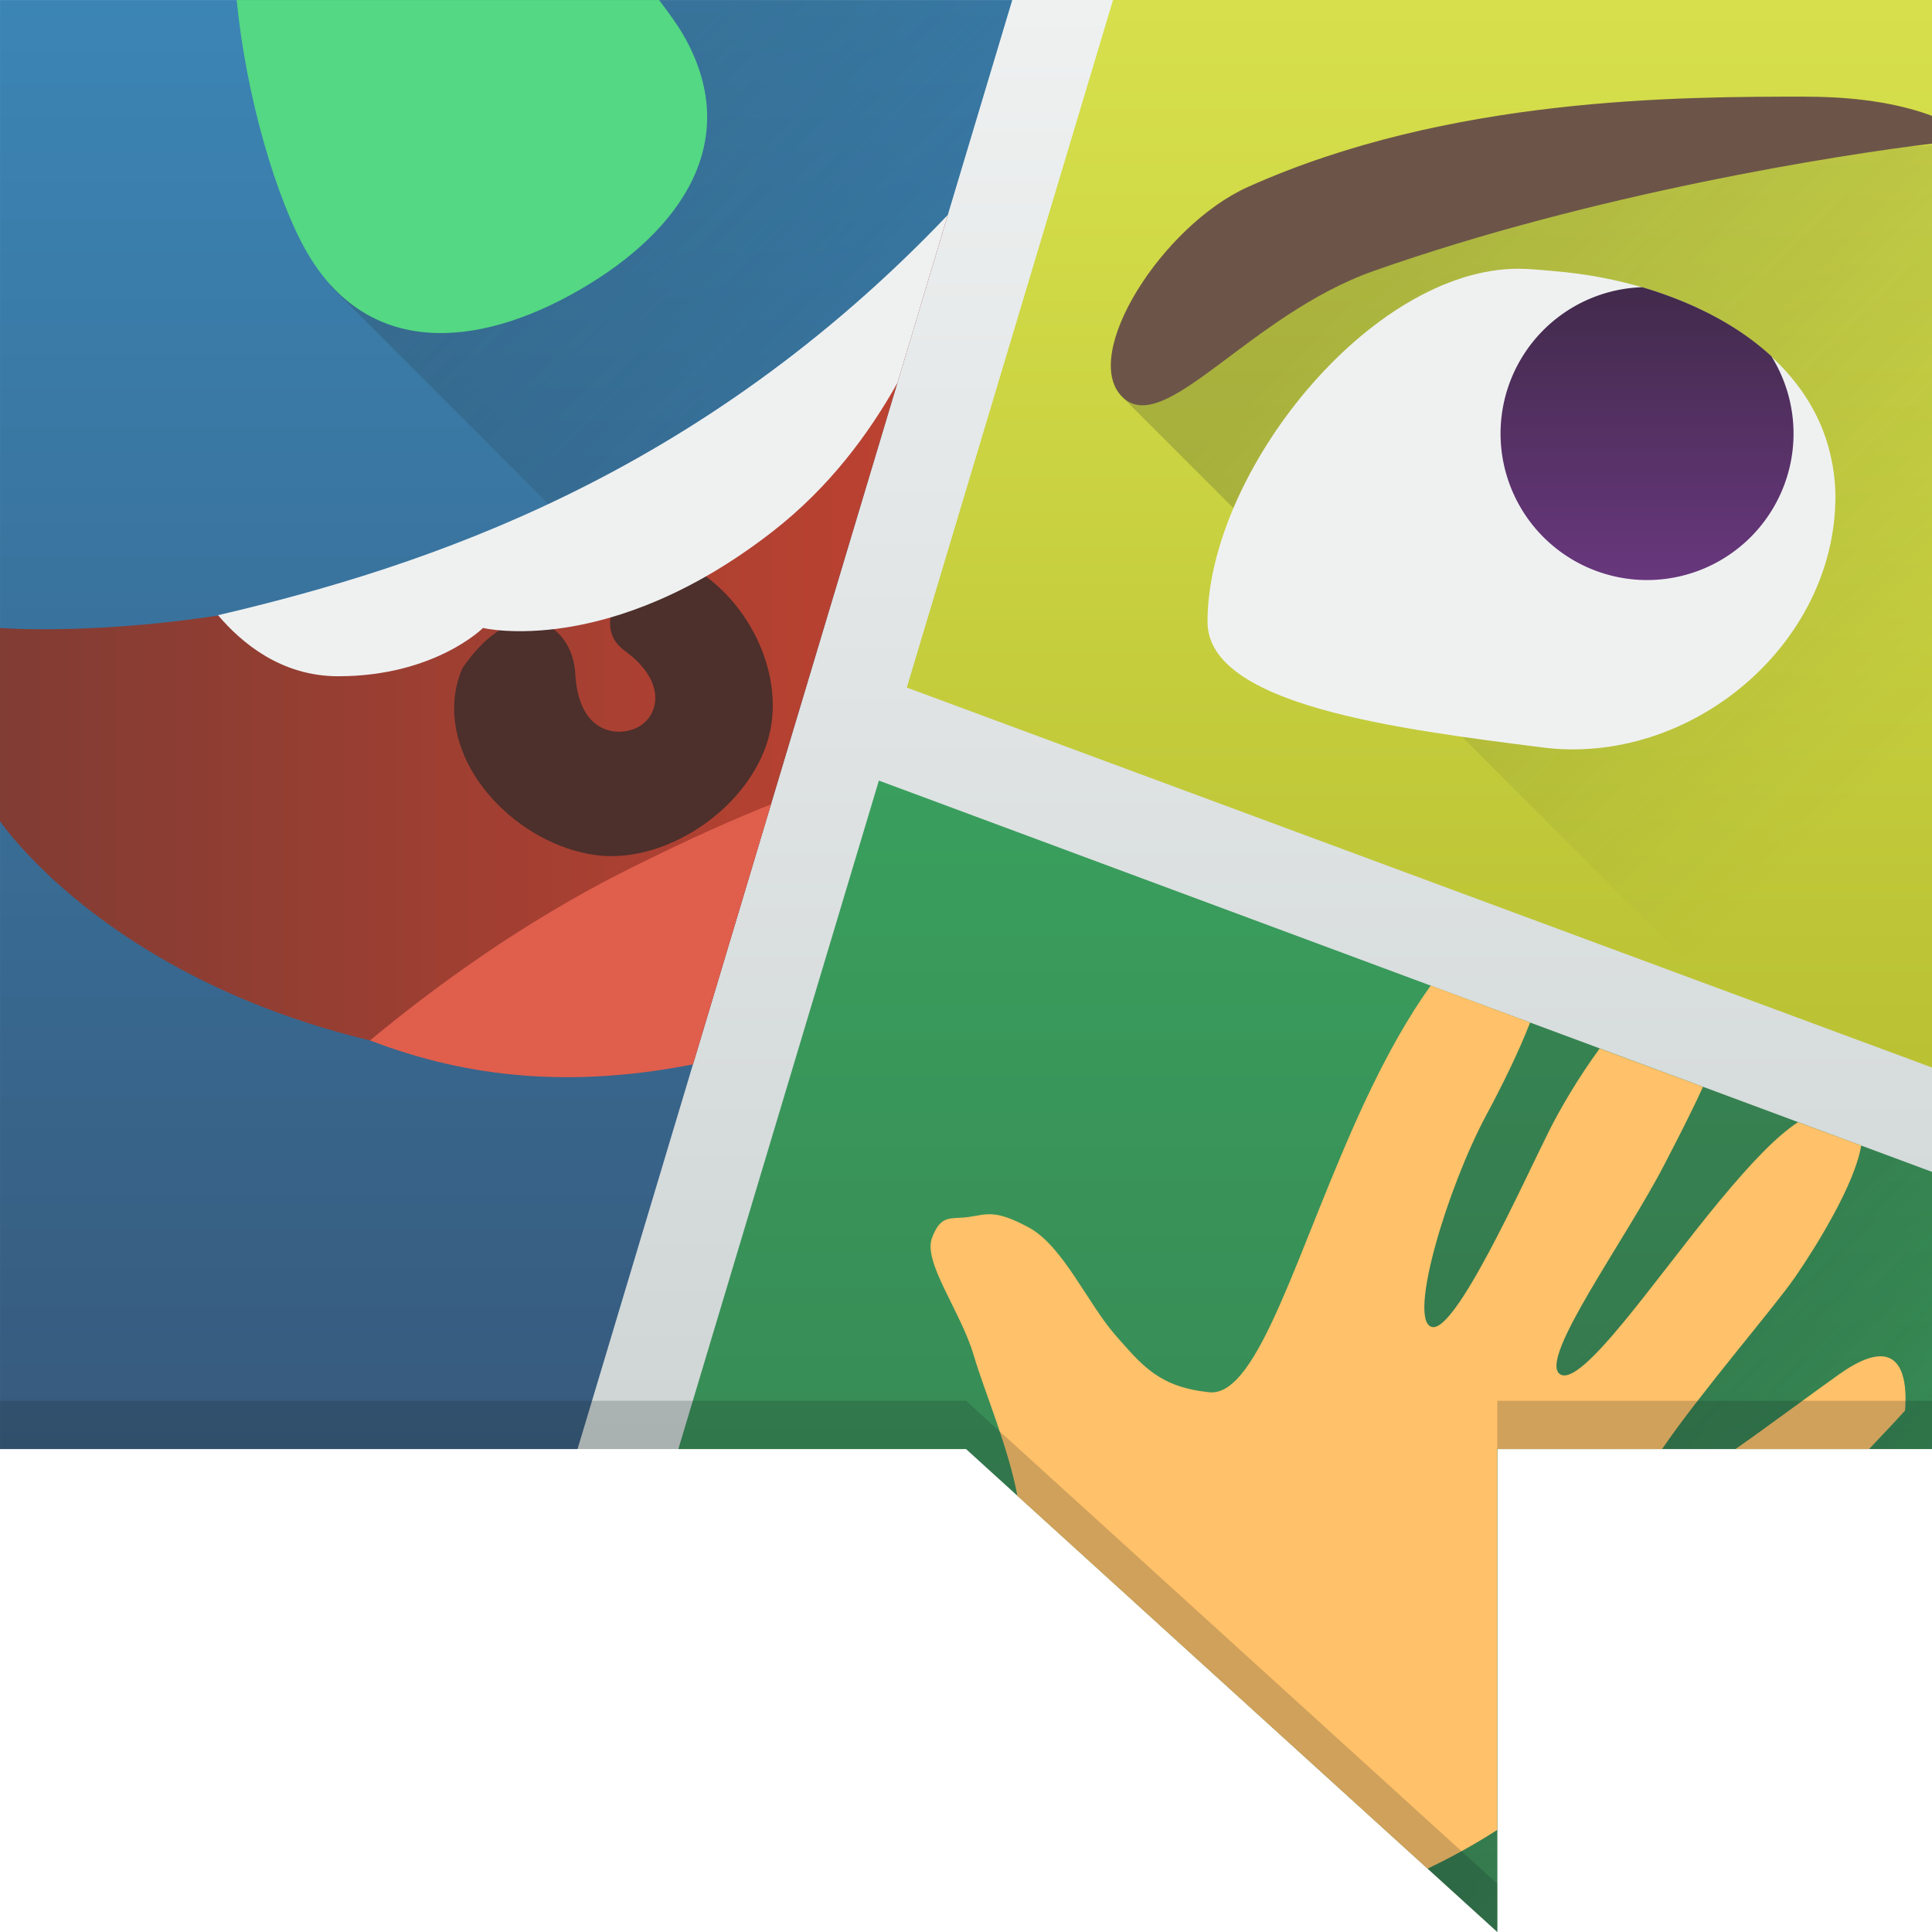 <svg version="1.1" viewBox="0 0 128 128" xmlns="http://www.w3.org/2000/svg" xmlns:xlink="http://www.w3.org/1999/xlink">
  <defs>
    <linearGradient id="linearGradient4227-4">
      <stop stop-color="#292c2f" offset="0"/>
      <stop stop-opacity="0" offset="1"/>
    </linearGradient>
    <linearGradient id="linearGradient4421" x1="394.571" x2="394.571" y1="533.798" y2="503.798" gradientUnits="userSpaceOnUse">
      <stop stop-color="#375a7d" offset="0"/>
      <stop stop-color="#3b85b5" offset="1"/>
    </linearGradient>
    <linearGradient id="linearGradient4560" x1="409.528" x2="409.528" y1="544.694" y2="503.798" gradientUnits="userSpaceOnUse">
      <stop stop-color="#377d50" offset="0"/>
      <stop stop-color="#3bb566" offset="1"/>
    </linearGradient>
    <linearGradient id="linearGradient4568" x1="409.528" x2="409.528" y1="527.93" y2="503.798" gradientUnits="userSpaceOnUse">
      <stop stop-color="#b7bf31" offset="0"/>
      <stop stop-color="#d7e04c" offset="1"/>
    </linearGradient>
    <linearGradient id="linearGradient4576" x1="388.571" x2="408.194" y1="517.07" y2="517.07" gradientUnits="userSpaceOnUse">
      <stop stop-color="#813c33" offset="0"/>
      <stop stop-color="#bf4231" offset="1"/>
    </linearGradient>
    <linearGradient id="linearGradient4586" x1="417.015" x2="427.468" y1="509.404" y2="519.857" gradientTransform="translate(-384.571,-499.798)" gradientUnits="userSpaceOnUse">
      <stop stop-color="#172525" offset="0"/>
      <stop stop-color="#172525" stop-opacity="0" offset="1"/>
    </linearGradient>
    <linearGradient id="linearGradient4560-9" x1="419.232" x2="424.571" y1="533.798" y2="539.138" gradientTransform="translate(-384.571,-499.798)" gradientUnits="userSpaceOnUse" xlink:href="#linearGradient4227-4"/>
    <linearGradient id="linearGradient4676" x1="399.571" x2="407.571" y1="507.798" y2="515.798" gradientTransform="translate(-384.571,-499.798)" gradientUnits="userSpaceOnUse" xlink:href="#linearGradient4227-4"/>
    <linearGradient id="linearGradient4817" x1="402.571" x2="402.571" y1="503.798" y2="533.798" gradientUnits="userSpaceOnUse">
      <stop stop-color="#eff1f1" offset="0"/>
      <stop stop-color="#cfd5d5" offset="1"/>
    </linearGradient>
    <linearGradient id="linearGradient4216" x1="422.671" x2="422.671" y1="515.806" y2="509.946" gradientUnits="userSpaceOnUse">
      <stop stop-color="#68377d" offset="0"/>
      <stop stop-color="#432b4d" offset="1"/>
    </linearGradient>
  </defs>
  <g transform="translate(-384.571,-499.798)">
    <g transform="matrix(3.2,0,0,3.2,-858.855,-1112.352)">
      <rect x="388.571" y="503.798" width="40" height="30" fill="url(#linearGradient4817)"/>
      <path d="m388.571 503.798v30h11.957l9-30h-20.957z" fill="url(#linearGradient4421)" fill-rule="evenodd"/>
      <path transform="translate(384.571,499.798)" d="M 17.646,4 10.828,9.906 20.334,19.412 24.957,4 Z" fill="url(#linearGradient4676)" opacity=".2"/>
      <path d="m411.614 503.798-4.269 14.234 21.227 7.867v-22.102h-16.957z" fill="url(#linearGradient4568)" fill-rule="evenodd"/>
      <path transform="translate(384.571,499.798)" d="M 44,7 30,8 27.23,12.213 39.422,24.404 44,26.102 Z" fill="url(#linearGradient4586)" opacity=".2"/>
      <path d="m406.767 519.958-4.152 13.84h5.957l11 10v-10h9v-5.738z" fill="url(#linearGradient4560)" fill-rule="evenodd"/>
      <path d="m408.194 508.247c-7.994 9.513-19.623 8.551-19.623 8.551v4s3.855 5.737 14.346 5.035z" fill="url(#linearGradient4576)"/>
      <path d="m402.547 515.369c-0.761 4e-3 -1.894 1.28-1.042 1.901 0.933 0.681 0.683 1.417 0.216 1.609-0.467 0.192-1.178 0.02-1.239-1.126-0.058-1.091-1.235-1.745-2.344-0.113-0.069 0.173-0.12 0.347-0.144 0.522-0.219 1.576 1.321 3.118 2.897 3.337 1.576 0.219 3.435-1.155 3.654-2.731 0.19-1.37-0.722-2.882-1.999-3.398zm-4.048 1.616c-0.042 0.058-0.069 0.12-0.106 0.18z" fill="#4d2f2b"/>
      <path transform="translate(384.571,499.798)" d="M 23.623,8.449 C 18.476,13.852 12.852,15.719 8.514,16.736 8.998,17.307 9.82,18 11,18 c 2,0 3,-1 3,-1 0,0 2.614,0.635 6,-2 1.166,-0.908 1.984,-2.012 2.58,-3.074 z" fill="#eff1f1"/>
      <path transform="translate(384.571,499.798)" d="m19.961 20.652c-0.739 0.296-1.639 0.687-2.961 1.348-2.231 1.116-4.078 2.495-5.34 3.539 2.061 0.796 4.231 0.981 6.686 0.496z" fill="#e05e4c"/>
      <path transform="translate(384.571,499.798)" d="M 34.568,24.758 27.479,37.162 35,44 V 34 h 9 v -5.738 z" fill="url(#linearGradient4560-9)" fill-rule="evenodd" opacity=".2"/>
      <path transform="translate(384.571,499.798)" d="m33.621 24.404c-0.444 0.617-0.914 1.434-1.391 2.463-1.354 2.924-2.166 6.065-3.195 5.957-1.029-0.108-1.379-0.539-1.949-1.191-0.57-0.653-1.083-1.842-1.787-2.221s-0.865-0.271-1.244-0.217c-0.379 0.054-0.57-0.068-0.76 0.434-0.19 0.502 0.596 1.517 0.867 2.438 0.212 0.721 0.716 1.902 0.902 2.902l8.492 7.719c0.395-0.191 0.893-0.449 1.443-0.803v-7.885h3.412c0.785-1.152 2.339-2.955 2.754-3.559 0.435-0.632 1.237-1.923 1.369-2.725l-1.309-0.484c-0.446 0.294-0.968 0.838-1.631 1.639-1.3 1.57-2.87 3.899-3.303 3.574-0.433-0.325 1.354-2.762 2.166-4.332 0.289-0.558 0.568-1.099 0.801-1.613l-2.139-0.793c-0.445 0.606-0.828 1.268-1.045 1.701-0.542 1.083-1.95 4.225-2.438 4.062-0.487-0.162 0.324-2.87 1.137-4.387 0.335-0.625 0.664-1.292 0.906-1.914zm9.234 7.68c-0.192 0.023-0.443 0.131-0.768 0.361-0.588 0.416-1.406 1.03-2.156 1.555h2.766c0.245-0.263 0.566-0.595 0.744-0.797 0.041-0.487-0.01-1.188-0.586-1.119z" fill="#ffc169"/>
      <path transform="translate(384.571,499.798)" d="m35.445 9.562c-3.081 0-6.445 4.231-6.445 7.312 0 1.733 3.954 2.22 6.934 2.6 3.057 0.389 6.066-2.118 6.066-5.199 0-0.225-0.023-0.441-0.059-0.65v-2e-3c-0.002-0.01-0.004-0.019-0.006-0.029-7e-5 -3.89e-4 -0.002-0.002-2e-3 -2e-3 -0.434-2.421-3.142-3.775-5.785-3.982-0.003-2.076e-4 -0.005-0.002-0.008-0.002-0.232-0.018-0.466-0.045-0.695-0.045z" fill="#eff1f1"/>
      <path d="m425.965 505.798c-2.606 0-7.394 0-11.556 1.869-1.772 0.796-3.475 3.475-2.606 4.344 0.869 0.869 2.622-1.693 5.213-2.606 4.556-1.606 9.648-2.408 11.556-2.634v-0.575c-0.547-0.204-1.379-0.397-2.606-0.397z" fill="#6c5548"/>
      <path d="m422.573 509.743a3.033 3.033 0 0 0-2.935 3.03 3.033 3.033 0 0 0 3.033 3.033 3.033 3.033 0 0 0 3.033-3.033 3.033 3.033 0 0 0-0.459-1.601c-0.712-0.657-1.655-1.128-2.673-1.429z" fill="url(#linearGradient4216)"/>
      <path transform="translate(384.571,499.798)" d="m8.9 4c0.194 2 0.824 4.129 1.453 5.219 1.243 2.152 3.494 2.024 5.646 0.781 2.152-1.243 3.389-3.129 2.146-5.281-0.126-0.218-0.309-0.467-0.5-0.719z" fill="#54d883"/>
      <path transform="translate(384.571,499.798)" d="m4 33v1h20l11 10v-1l-11-10h-5.957zm31 0v1h9v-1z" fill="#172525" opacity=".2"/>
    </g>
  </g>
</svg>
